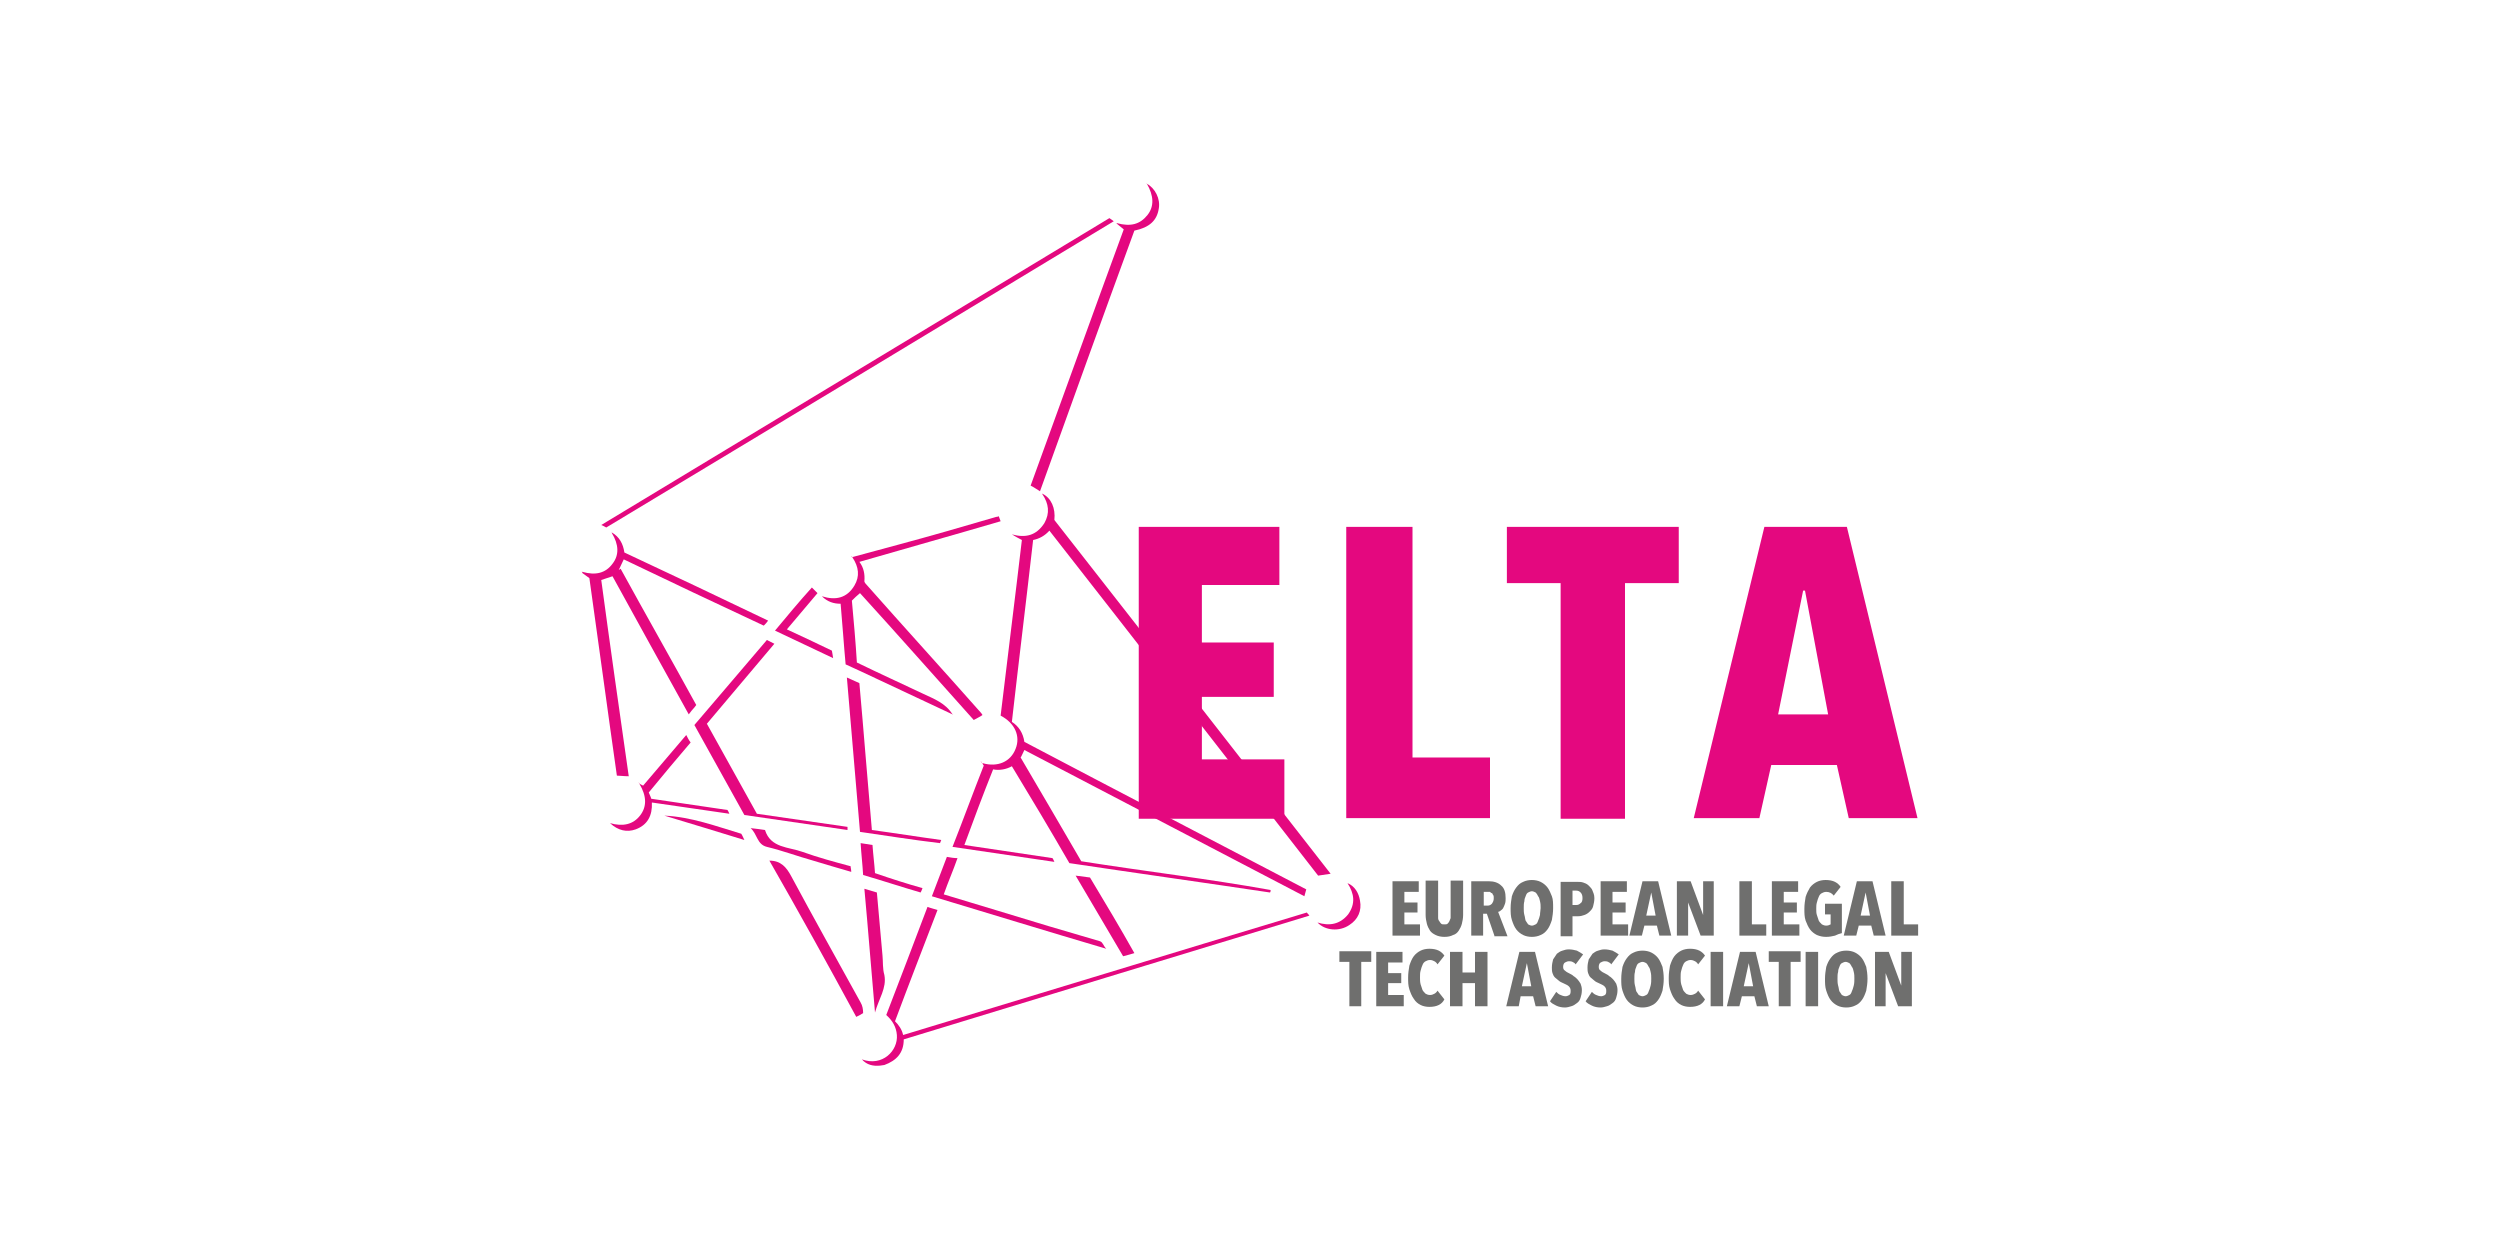 <?xml version="1.0" encoding="utf-8"?>
<!-- Generator: Adobe Illustrator 24.1.2, SVG Export Plug-In . SVG Version: 6.00 Build 0)  -->
<svg version="1.1" id="Ebene_1" xmlns="http://www.w3.org/2000/svg" xmlns:xlink="http://www.w3.org/1999/xlink" x="0px" y="0px"
	 viewBox="0 0 400 200" style="enable-background:new 0 0 400 200;" xml:space="preserve">
<style type="text/css">
	.st0{fill-rule:evenodd;clip-rule:evenodd;fill:#E4087F;}
	.st1{enable-background:new    ;}
	.st2{fill:#E4087F;}
	.st3{fill:#6F6F6E;}
</style>
<g>
	<g>
		<path class="st0" d="M137.9,169.5c3.3,1.2,5.8-1.4,5.6-3.9c-0.1-1.3-0.7-2.3-1.7-3.2c2.2-5.7,4.4-11.5,6.6-17.3
			c0.5,0.2,1,0.3,1.6,0.5c-2.3,6-4.6,11.9-6.8,17.8c0.6,0.6,1.1,1.3,1.3,2.2c21.5-6.5,43-13.1,64.6-19.6c0.1,0.2,0.3,0.3,0.4,0.5
			c-21.7,6.6-43.3,13.2-64.9,19.8c0,2.2-1.2,3.4-3.1,4.1c-0.2,0-0.5,0.1-0.7,0.1C139.7,170.6,138.7,170.4,137.9,169.5L137.9,169.5z"
			/>
		<path class="st0" d="M166.8,79c1.4,0.7,2.1,2.3,1.9,4.2c14.7,18.8,29.5,37.7,44.2,56.6c-0.7,0.1-1.3,0.2-2,0.3
			c-14.3-18.4-28.6-36.8-43-55.2c-0.7,0.8-1.6,1.3-2.6,1.5c-1.1,9.7-2.3,19.4-3.4,29.1c1.1,0.7,1.8,1.8,2,3.2
			c15,7.9,30,15.7,45.1,23.6c-0.1,0.4-0.2,0.7-0.3,1.1c-14.9-7.8-29.9-15.6-44.8-23.4c-0.3,0.6-0.5,1.1-0.6,1.2
			c3.3,5.6,6.5,11.1,9.7,16.6c10.1,1.6,20.3,2.8,30.3,4.6c0,0.1,0,0.3-0.1,0.4c-10.7-1.6-21.4-3.1-32.1-4.7
			c-3-5.2-6.1-10.4-9.2-15.5c-0.9,0.5-2,0.7-3,0.5c-1.6,4-3.1,8-4.6,12.1c4.7,0.7,9.4,1.4,14.1,2.1c0.1,0.2,0.2,0.3,0.3,0.6
			c-5.5-0.8-10.9-1.6-16.3-2.4c1.7-4.3,3.3-8.7,5-13c-0.1-0.1-0.1-0.2-0.2-0.3c0,0,0-0.1,0-0.1c2.4,0.7,4.5-0.2,5.3-2.3
			c0.8-2-0.1-4.1-2.4-5.3c1.1-9.3,2.3-18.7,3.4-28.1c-0.6-0.3-1.1-0.6-1.6-0.9c2.2,0.6,3.9,0.2,5.2-1.8c0.9-1.6,0.7-3.1-0.3-4.6
			C166.7,79,166.7,79,166.8,79z"/>
		<path class="st0" d="M93.2,91.5c2.1,0.6,3.7,0.2,4.8-1.3c1.1-1.4,1-3.1-0.1-4.9c0,0,0-0.1,0-0.1c1.2,0.7,1.8,1.8,2,3.2
			c7.7,3.6,15.3,7.2,23,10.9c-0.2,0.3-0.4,0.5-0.7,0.8c-7.5-3.5-14.9-7-22.4-10.6c-0.3,0.6-0.5,1.1-0.8,1.7c0.1-0.1,0.2-0.1,0.3-0.2
			c4,7.3,8.1,14.5,12.1,21.8c-0.1,0.1-0.2,0.3-0.3,0.4c-0.3,0.3-0.6,0.7-0.9,1.1c-4.1-7.4-8.2-14.8-12.2-22.1
			c-0.6,0.2-1.2,0.4-1.8,0.6c1.4,10.4,2.9,20.9,4.4,31.4c-0.8,0-1.4-0.1-1.9-0.1c-1.5-10.5-2.9-21-4.4-31.6
			c-0.3-0.2-0.7-0.5-1.1-0.8C93.1,91.5,93.2,91.5,93.2,91.5z"/>
		<path class="st0" d="M152.4,114.3c-4.9-2.3-9.8-4.6-14.7-6.9c-0.8-0.4-1.6-0.7-2.4-1.1c-0.3-3.2-0.5-6.4-0.8-9.7
			c-1.1,0-2.1-0.3-3-1.2c2.2,0.7,4,0.3,5.2-1.7c0.9-1.5,0.7-3-0.3-4.5c0,0,0.1,0,0.1-0.1c2.5-0.7,4.9-1.3,7.4-2
			c5.2-1.4,10.4-2.9,15.5-4.4c0.1,0,0.2,0,0.4-0.1c0.1,0.3,0.2,0.5,0.3,0.8c-7.5,2.2-15,4.3-22.6,6.5c0.7,0.9,0.9,2,0.8,3.1
			c0,0.1,0.1,0.3,0.3,0.5c6.1,6.9,12.3,13.7,18.4,20.6c0.1,0.1,0.1,0.2,0.2,0.3c-0.4,0.3-0.9,0.5-1.4,0.8
			c-6.1-6.8-12.1-13.6-18.2-20.3c-0.5,0.4-0.9,0.8-1.3,1.2c0.3,3.3,0.6,6.6,0.8,9.9c3.5,1.7,7,3.3,10.6,5
			C149.4,111.8,151.3,112.5,152.4,114.3C152.4,114.2,152.4,114.3,152.4,114.3z"/>
		<path class="st0" d="M178.7,35.7c2.2,0.6,3.7,0.2,4.9-1.3c1.1-1.4,1-3.1-0.1-5l0,0c1.3,0.7,2.2,2.4,1.9,4c-0.3,1.9-1.5,3-3.9,3.5
			c-5.1,13.9-10.1,27.8-15.1,41.7c-0.5-0.3-0.9-0.6-1.5-0.9c5-13.7,9.9-27.4,14.9-41c-0.4-0.3-0.7-0.6-1.1-0.9
			C178.7,35.8,178.7,35.8,178.7,35.7z"/>
		<path class="st0" d="M97,84.4c-0.2-0.1-0.5-0.3-0.8-0.4c27.1-16.4,54.2-32.7,81.3-49.1c0.2,0.1,0.4,0.3,0.7,0.5
			C151.1,51.8,124.1,68.1,97,84.4z"/>
		<path class="st0" d="M122.7,102.4c0.4,0.2,0.8,0.4,1.2,0.6c-3.6,4.3-7.2,8.5-10.8,12.8c2.7,4.8,5.3,9.6,8,14.4
			c4.9,0.7,9.7,1.4,14.5,2.1c0,0.2,0,0.3,0,0.5c-5.5-0.8-11-1.6-16.5-2.4c-2.7-4.8-5.3-9.6-8-14.4
			C115,111.4,118.9,106.9,122.7,102.4z"/>
		<path class="st0" d="M137.6,133.1c-0.7-8.2-1.4-16.4-2.1-24.7c0.7,0.3,1.3,0.6,2,0.9c0.7,7.8,1.3,15.6,2,23.5
			c3.7,0.5,7.4,1.1,11.1,1.6c-0.1,0.2-0.1,0.3-0.2,0.5C146.1,134.4,141.8,133.7,137.6,133.1z"/>
		<path class="st0" d="M123.1,137.7c1.8,0,2.7,1,3.5,2.5c3.6,6.7,7.4,13.5,11.1,20.2c0.3,0.5,0.4,1.1,0.4,1.7
			c-0.3,0.2-0.7,0.4-1.1,0.6C132.4,154.2,127.8,145.9,123.1,137.7z"/>
		<path class="st0" d="M177,151.8c-9.5-2.8-18.6-5.6-27.9-8.4c0.8-2.1,1.6-4.2,2.4-6.3c0.6,0.1,1.1,0.2,1.7,0.2
			c-0.7,2-1.5,3.8-2.2,5.8c2.9,0.9,5.7,1.7,8.6,2.6c5.5,1.7,10.9,3.3,16.4,4.9C176.5,150.8,176.5,151.3,177,151.8z"/>
		<path class="st0" d="M140,162c-0.6-6.8-1.1-13.3-1.7-19.8c0.7,0.2,1.3,0.4,2,0.6c0.3,3.4,0.6,6.8,0.9,10.1c0.1,1,0,2.1,0.3,3.1
			C141.9,158.1,140.6,159.8,140,162z"/>
		<path class="st0" d="M97.6,131.7c2.1,0.6,3.7,0.2,4.8-1.2c1.1-1.4,1.1-3.1-0.1-5.1c0,0,0,0,0,0c0.2,0.1,0.4,0.2,0.6,0.3
			c2.3-2.7,4.6-5.4,6.9-8.1c0.2,0.4,0.4,0.8,0.7,1.2c-2.3,2.7-4.5,5.3-6.7,8c0.1,0.3,0.3,0.6,0.4,1c4,0.6,8.1,1.2,12.2,1.8
			c0.1,0.2,0.2,0.3,0.3,0.6c-4.2-0.6-8.3-1.2-12.4-1.8c0.1,2.1-0.7,3.6-2.6,4.3C100.3,133.2,98.9,132.9,97.6,131.7
			C97.6,131.7,97.6,131.7,97.6,131.7z"/>
		<path class="st0" d="M181.5,152.5c-0.6,0.2-1.1,0.3-1.8,0.5c-2.5-4.3-5.1-8.6-7.6-12.9c0.8,0.1,1.5,0.2,2.3,0.3
			C176.8,144.4,179.2,148.4,181.5,152.5z"/>
		<path class="st0" d="M124,100.9c2-2.4,3.9-4.7,5.9-6.9c0.3,0.3,0.6,0.6,0.9,0.9c-1.6,1.9-3.2,3.8-4.9,5.8c2.4,1.1,4.9,2.3,7.2,3.4
			c0.1,0.4,0.1,0.7,0.2,1.2C130.2,103.8,127.1,102.4,124,100.9z"/>
		<path class="st0" d="M120.1,132.5c0.9,0.1,1.7,0.2,2.3,0.3c0.9,2.9,3.8,2.7,6,3.5c2.5,0.9,5.1,1.6,7.7,2.3c0,0.3,0.1,0.5,0.1,0.9
			c-2.1-0.6-4.1-1.2-6.1-1.8c-2.5-0.7-4.9-1.6-7.4-2.2C121.1,135.1,121.2,133.5,120.1,132.5z"/>
		<path class="st0" d="M147.6,142.1c-0.1,0.3-0.2,0.5-0.3,0.7c-3.1-0.9-6.1-1.9-9.2-2.8c-0.1-1.7-0.3-3.4-0.4-5.1
			c0.6,0.1,1.2,0.2,1.9,0.3c0.1,1.5,0.3,3,0.4,4.5C142.6,140.6,145.1,141.4,147.6,142.1z"/>
		<path class="st0" d="M210.8,147.6c1.9,0.6,3.6,0.3,4.9-1.3c1.2-1.7,1-3.3-0.1-5l0,0c1.2,0.5,1.8,1.6,2,2.8c0.3,1.6-0.3,3-1.7,3.9
			C214.3,149.1,212,148.9,210.8,147.6L210.8,147.6z"/>
		<path class="st0" d="M106.3,130.5c4.3,0.2,8.3,1.7,12.3,2.9c0.2,0.3,0.3,0.6,0.5,1C114.9,133.1,110.6,131.8,106.3,130.5z"/>
		<path class="st0" d="M215.6,141.3C215.6,141.3,215.5,141.3,215.6,141.3C215.6,141.3,215.6,141.3,215.6,141.3L215.6,141.3z"/>
		<path class="st0" d="M210.8,147.6C210.8,147.6,210.8,147.6,210.8,147.6L210.8,147.6C210.8,147.6,210.8,147.6,210.8,147.6
			L210.8,147.6z"/>
		<path class="st0" d="M137.9,169.5C137.9,169.5,137.9,169.5,137.9,169.5C137.9,169.5,137.9,169.5,137.9,169.5L137.9,169.5z"/>
		<path class="st0" d="M97.6,131.7c0,0,0,0-0.1-0.1C97.6,131.7,97.6,131.7,97.6,131.7C97.6,131.7,97.6,131.7,97.6,131.7z"/>
		<path class="st0" d="M157,121.9c0,0,0.1,0,0.1,0c0,0,0,0.1,0,0.1C157,122,157,121.9,157,121.9L157,121.9z"/>
		<path class="st0" d="M157,121.9c0,0,0,0-0.3-0.2C156.9,121.8,157,121.9,157,121.9L157,121.9z"/>
		<path class="st0" d="M102.4,125.4c0,0,0,0-0.3-0.2C102.3,125.3,102.4,125.3,102.4,125.4L102.4,125.4z"/>
		<path class="st0" d="M152.4,114.2c0,0,0,0,0.1,0.1C152.4,114.3,152.4,114.3,152.4,114.2L152.4,114.2z"/>
		<path class="st0" d="M136.4,89.1c0,0,0.1,0,0.1,0.1c0,0-0.1,0-0.1,0.1C136.4,89.2,136.4,89.1,136.4,89.1
			C136.3,89.1,136.4,89.1,136.4,89.1z"/>
		<path class="st0" d="M136.3,89.1c0,0,0,0-0.1-0.1C136.3,89,136.4,89,136.3,89.1C136.4,89.1,136.3,89.1,136.3,89.1z"/>
		<path class="st0" d="M93.1,91.5c0,0,0.1,0,0.1,0c0,0,0,0.1,0,0.1C93.1,91.5,93.1,91.5,93.1,91.5L93.1,91.5z"/>
		<path class="st0" d="M93.1,91.5C93,91.5,93,91.5,93.1,91.5C93,91.4,93,91.5,93.1,91.5L93.1,91.5z"/>
		<path class="st0" d="M166.7,79c0,0,0,0-0.1-0.1C166.7,79,166.7,79,166.7,79C166.7,79,166.7,79,166.7,79z"/>
		<path class="st0" d="M97.9,85.2c0,0,0,0-0.1-0.1C97.9,85.1,97.9,85.2,97.9,85.2C97.9,85.2,97.9,85.2,97.9,85.2z"/>
		<path class="st0" d="M178.7,35.8c0,0,0,0-0.1-0.1C178.7,35.7,178.7,35.7,178.7,35.8C178.7,35.8,178.7,35.8,178.7,35.8z"/>
		<path class="st0" d="M183.5,29.4c0,0,0,0-0.1-0.1C183.4,29.4,183.5,29.4,183.5,29.4C183.5,29.4,183.5,29.4,183.5,29.4z"/>
	</g>
	<g class="st1">
		<path class="st2" d="M182.2,130.9V84.3h22.5v9.3h-12.4v9.2h11.5v8.7h-11.5v10h13.2v9.5H182.2z"/>
		<path class="st2" d="M215.4,130.9V84.3H226v36.9h12.4v9.7H215.4z"/>
		<path class="st2" d="M260,93.3v37.7h-10.3V93.3h-8.6v-9h27.5v9H260z"/>
		<path class="st2" d="M295.8,130.9l-1.9-8.5h-10.5l-1.9,8.5H271l11.3-46.6h13.2l11.3,46.6H295.8z M288.8,94.5h-0.3l-4,19.8h8
			L288.8,94.5z"/>
	</g>
	<g class="st1">
		<path class="st3" d="M222.8,149.7v-8.7h4.2v1.7h-2.3v1.7h2.1v1.6h-2.1v1.9h2.5v1.8H222.8z"/>
		<path class="st3" d="M233.9,147.8c-0.1,0.4-0.3,0.8-0.5,1.1c-0.2,0.3-0.5,0.6-0.9,0.7c-0.4,0.2-0.8,0.3-1.4,0.3
			c-0.5,0-1-0.1-1.4-0.3c-0.4-0.2-0.7-0.4-0.9-0.7c-0.2-0.3-0.4-0.7-0.5-1.1s-0.2-0.9-0.2-1.4v-5.5h2v5.3c0,0.2,0,0.5,0,0.7
			c0,0.2,0.1,0.4,0.2,0.5c0.1,0.2,0.2,0.3,0.3,0.4c0.1,0.1,0.3,0.1,0.5,0.1s0.4,0,0.5-0.1c0.1-0.1,0.2-0.2,0.3-0.4
			c0.1-0.2,0.1-0.3,0.2-0.5c0-0.2,0-0.4,0-0.7v-5.3h2v5.5C234.1,146.9,234,147.4,233.9,147.8z"/>
		<path class="st3" d="M239.1,149.7l-1.2-3.5h-0.6v3.5h-1.9v-8.7h2.8c0.8,0,1.5,0.2,2,0.7c0.5,0.4,0.7,1.1,0.7,2
			c0,0.3,0,0.6-0.1,0.9c-0.1,0.3-0.2,0.5-0.3,0.7c-0.1,0.2-0.3,0.3-0.4,0.4c-0.1,0.1-0.3,0.2-0.4,0.2l1.5,3.9H239.1z M239,143.7
			c0-0.2,0-0.4-0.1-0.5c-0.1-0.1-0.1-0.3-0.2-0.3s-0.2-0.1-0.3-0.2c-0.1,0-0.2,0-0.4,0h-0.6v2.2h0.6c0.3,0,0.5-0.1,0.7-0.3
			C238.9,144.3,239,144.1,239,143.7z"/>
		<path class="st3" d="M248.5,145.3c0,0.7-0.1,1.3-0.2,1.9c-0.2,0.6-0.4,1.1-0.7,1.5c-0.3,0.4-0.6,0.7-1.1,0.9
			c-0.4,0.2-0.9,0.3-1.4,0.3s-1-0.1-1.4-0.3c-0.4-0.2-0.8-0.5-1.1-0.9c-0.3-0.4-0.5-0.9-0.7-1.5c-0.2-0.6-0.2-1.2-0.2-1.9
			s0.1-1.3,0.2-1.9c0.2-0.6,0.4-1,0.7-1.4s0.6-0.7,1.1-0.9c0.4-0.2,0.9-0.3,1.4-0.3c0.5,0,1,0.1,1.4,0.3c0.4,0.2,0.8,0.5,1.1,0.9
			s0.5,0.9,0.7,1.4S248.5,144.6,248.5,145.3z M246.5,145.3c0-0.4,0-0.7-0.1-1.1c-0.1-0.3-0.1-0.6-0.3-0.8c-0.1-0.2-0.2-0.4-0.4-0.6
			c-0.2-0.1-0.4-0.2-0.6-0.2c-0.2,0-0.4,0.1-0.6,0.2c-0.2,0.1-0.3,0.3-0.4,0.6c-0.1,0.2-0.2,0.5-0.2,0.8c-0.1,0.3-0.1,0.7-0.1,1.1
			c0,0.4,0,0.7,0.1,1.1c0.1,0.3,0.1,0.6,0.2,0.9c0.1,0.2,0.3,0.4,0.4,0.6c0.2,0.1,0.4,0.2,0.6,0.2c0.2,0,0.4-0.1,0.6-0.2
			c0.2-0.1,0.3-0.3,0.4-0.6c0.1-0.2,0.2-0.5,0.3-0.9C246.4,146,246.5,145.6,246.5,145.3z"/>
		<path class="st3" d="M255.1,143.7c0,0.5-0.1,0.9-0.2,1.3s-0.3,0.6-0.6,0.9c-0.2,0.2-0.5,0.4-0.8,0.5c-0.3,0.1-0.6,0.2-1,0.2h-0.9
			v3.2h-1.9v-8.7h2.7c0.3,0,0.6,0,0.9,0.1c0.3,0.1,0.6,0.2,0.9,0.5s0.5,0.5,0.6,0.8S255.1,143.1,255.1,143.7z M253.2,143.7
			c0-0.4-0.1-0.7-0.3-0.9c-0.2-0.2-0.4-0.3-0.7-0.3h-0.6v2.3h0.6c0.3,0,0.5-0.1,0.7-0.3C253.1,144.4,253.2,144.1,253.2,143.7z"/>
		<path class="st3" d="M256.1,149.7v-8.7h4.2v1.7H258v1.7h2.1v1.6H258v1.9h2.5v1.8H256.1z"/>
		<path class="st3" d="M265.5,149.7l-0.4-1.6h-2l-0.4,1.6h-2l2.1-8.7h2.5l2.1,8.7H265.5z M264.2,142.8L264.2,142.8l-0.8,3.7h1.5
			L264.2,142.8z"/>
		<path class="st3" d="M272.1,149.7l-2-5.3h0l0,5.3h-1.8v-8.7h2.2l2,5.4h0l0-5.4h1.7v8.7H272.1z"/>
		<path class="st3" d="M278.3,149.7v-8.7h2v6.9h2.3v1.8H278.3z"/>
		<path class="st3" d="M283.5,149.7v-8.7h4.2v1.7h-2.3v1.7h2.1v1.6h-2.1v1.9h2.5v1.8H283.5z"/>
		<path class="st3" d="M293.6,149.7c-0.4,0.1-0.9,0.2-1.4,0.2c-0.6,0-1-0.1-1.5-0.3c-0.4-0.2-0.8-0.5-1.1-0.9
			c-0.3-0.4-0.5-0.9-0.7-1.4c-0.2-0.6-0.2-1.2-0.2-1.9c0-0.7,0.1-1.3,0.2-1.9c0.2-0.6,0.4-1,0.7-1.5c0.3-0.4,0.7-0.7,1.1-0.9
			c0.4-0.2,0.9-0.3,1.4-0.3c0.6,0,1.1,0.1,1.5,0.3c0.4,0.2,0.7,0.5,0.9,0.8l-1.1,1.4c-0.3-0.4-0.7-0.6-1.2-0.6
			c-0.3,0-0.5,0.1-0.7,0.2c-0.2,0.1-0.4,0.3-0.5,0.6c-0.1,0.2-0.2,0.5-0.3,0.9c-0.1,0.3-0.1,0.7-0.1,1c0,0.4,0,0.7,0.1,1
			c0.1,0.3,0.2,0.6,0.3,0.9c0.1,0.2,0.3,0.4,0.5,0.6c0.2,0.1,0.4,0.2,0.7,0.2c0.3,0,0.5-0.1,0.7-0.2v-1.6h-0.9v-1.7h2.7v4.7
			C294.3,149.4,294,149.5,293.6,149.7z"/>
		<path class="st3" d="M299.8,149.7l-0.4-1.6h-2l-0.4,1.6h-2l2.1-8.7h2.5l2.1,8.7H299.8z M298.5,142.8L298.5,142.8l-0.8,3.7h1.5
			L298.5,142.8z"/>
		<path class="st3" d="M302.6,149.7v-8.7h2v6.9h2.3v1.8H302.6z"/>
	</g>
	<g class="st1">
		<path class="st3" d="M217.8,153.9v7.1h-1.9v-7.1h-1.6v-1.7h5.1v1.7H217.8z"/>
		<path class="st3" d="M220.2,161v-8.7h4.2v1.7h-2.3v1.7h2.1v1.6h-2.1v1.9h2.5v1.8H220.2z"/>
		<path class="st3" d="M230.2,160.8c-0.4,0.2-0.9,0.3-1.5,0.3c-0.5,0-1-0.1-1.4-0.3c-0.4-0.2-0.8-0.5-1.1-1
			c-0.3-0.4-0.5-0.9-0.7-1.5c-0.2-0.6-0.2-1.2-0.2-1.9c0-0.7,0.1-1.3,0.2-1.9c0.2-0.6,0.4-1.1,0.7-1.5c0.3-0.4,0.7-0.7,1.1-0.9
			c0.4-0.2,0.9-0.3,1.4-0.3c0.6,0,1.1,0.1,1.5,0.3c0.4,0.2,0.7,0.5,0.9,0.8l-1.1,1.4c-0.1-0.2-0.3-0.4-0.5-0.5
			c-0.2-0.1-0.4-0.2-0.7-0.2c-0.3,0-0.5,0.1-0.7,0.2c-0.2,0.1-0.4,0.3-0.5,0.6c-0.1,0.2-0.2,0.5-0.3,0.9c-0.1,0.3-0.1,0.7-0.1,1.1
			c0,0.4,0,0.7,0.1,1.1c0.1,0.3,0.2,0.6,0.3,0.9c0.1,0.2,0.3,0.4,0.5,0.6c0.2,0.1,0.4,0.2,0.7,0.2c0.3,0,0.5-0.1,0.7-0.2
			c0.2-0.1,0.4-0.3,0.5-0.5l1.1,1.4C230.9,160.3,230.6,160.6,230.2,160.8z"/>
		<path class="st3" d="M236,161v-3.7h-2v3.7h-2v-8.7h2v3.3h2v-3.3h2v8.7H236z"/>
		<path class="st3" d="M245.7,161l-0.4-1.6h-2L243,161h-2l2.1-8.7h2.5l2.1,8.7H245.7z M244.3,154.1L244.3,154.1l-0.8,3.7h1.5
			L244.3,154.1z"/>
		<path class="st3" d="M252.1,154.3c-0.1-0.2-0.3-0.3-0.5-0.4c-0.2-0.1-0.4-0.1-0.6-0.1c-0.2,0-0.4,0.1-0.6,0.2
			c-0.2,0.1-0.3,0.4-0.3,0.7c0,0.3,0.1,0.5,0.3,0.6c0.2,0.2,0.4,0.3,0.8,0.5c0.2,0.1,0.4,0.2,0.6,0.4c0.2,0.1,0.4,0.3,0.6,0.5
			c0.2,0.2,0.3,0.4,0.5,0.7c0.1,0.3,0.2,0.6,0.2,1c0,0.5-0.1,0.9-0.2,1.2c-0.1,0.4-0.3,0.7-0.6,0.9s-0.5,0.4-0.9,0.5
			c-0.3,0.1-0.7,0.2-1,0.2c-0.5,0-1-0.1-1.4-0.3c-0.4-0.2-0.8-0.4-1-0.7l1-1.5c0.2,0.2,0.4,0.4,0.7,0.5c0.2,0.1,0.5,0.2,0.8,0.2
			c0.2,0,0.4-0.1,0.6-0.2c0.2-0.2,0.2-0.4,0.2-0.7c0-0.3-0.1-0.5-0.3-0.7c-0.2-0.2-0.5-0.3-0.9-0.5c-0.2-0.1-0.5-0.2-0.7-0.4
			s-0.4-0.3-0.6-0.5c-0.2-0.2-0.3-0.4-0.4-0.7c-0.1-0.3-0.1-0.6-0.1-0.9c0-0.5,0.1-0.9,0.2-1.3c0.2-0.3,0.4-0.6,0.6-0.9
			c0.3-0.2,0.5-0.4,0.9-0.5c0.3-0.1,0.6-0.2,1-0.2c0.5,0,0.9,0.1,1.3,0.2c0.4,0.2,0.7,0.4,1,0.6L252.1,154.3z"/>
		<path class="st3" d="M257.8,154.3c-0.1-0.2-0.3-0.3-0.5-0.4c-0.2-0.1-0.4-0.1-0.6-0.1c-0.2,0-0.4,0.1-0.6,0.2
			c-0.2,0.1-0.3,0.4-0.3,0.7c0,0.3,0.1,0.5,0.3,0.6c0.2,0.2,0.4,0.3,0.8,0.5c0.2,0.1,0.4,0.2,0.6,0.4c0.2,0.1,0.4,0.3,0.6,0.5
			c0.2,0.2,0.3,0.4,0.5,0.7c0.1,0.3,0.2,0.6,0.2,1c0,0.5-0.1,0.9-0.2,1.2c-0.1,0.4-0.3,0.7-0.6,0.9s-0.5,0.4-0.9,0.5
			c-0.3,0.1-0.7,0.2-1,0.2c-0.5,0-1-0.1-1.4-0.3c-0.4-0.2-0.8-0.4-1-0.7l1-1.5c0.2,0.2,0.4,0.4,0.7,0.5c0.2,0.1,0.5,0.2,0.8,0.2
			c0.2,0,0.4-0.1,0.6-0.2c0.2-0.2,0.2-0.4,0.2-0.7c0-0.3-0.1-0.5-0.3-0.7c-0.2-0.2-0.5-0.3-0.9-0.5c-0.2-0.1-0.5-0.2-0.7-0.4
			s-0.4-0.3-0.6-0.5c-0.2-0.2-0.3-0.4-0.4-0.7c-0.1-0.3-0.1-0.6-0.1-0.9c0-0.5,0.1-0.9,0.2-1.3c0.2-0.3,0.4-0.6,0.6-0.9
			c0.3-0.2,0.5-0.4,0.9-0.5c0.3-0.1,0.6-0.2,1-0.2c0.5,0,0.9,0.1,1.3,0.2c0.4,0.2,0.7,0.4,1,0.6L257.8,154.3z"/>
		<path class="st3" d="M266.2,156.6c0,0.7-0.1,1.3-0.2,1.9c-0.2,0.6-0.4,1.1-0.7,1.5c-0.3,0.4-0.6,0.7-1.1,0.9
			c-0.4,0.2-0.9,0.3-1.4,0.3c-0.5,0-1-0.1-1.4-0.3c-0.4-0.2-0.8-0.5-1.1-0.9s-0.5-0.9-0.7-1.5c-0.2-0.6-0.2-1.2-0.2-1.9
			s0.1-1.3,0.2-1.9c0.2-0.6,0.4-1,0.7-1.4c0.3-0.4,0.6-0.7,1.1-0.9c0.4-0.2,0.9-0.3,1.4-0.3c0.5,0,1,0.1,1.4,0.3
			c0.4,0.2,0.8,0.5,1.1,0.9c0.3,0.4,0.5,0.9,0.7,1.4C266.1,155.2,266.2,155.9,266.2,156.6z M264.2,156.6c0-0.4,0-0.7-0.1-1.1
			c-0.1-0.3-0.1-0.6-0.3-0.8c-0.1-0.2-0.2-0.4-0.4-0.6c-0.2-0.1-0.4-0.2-0.6-0.2c-0.2,0-0.4,0.1-0.6,0.2c-0.2,0.1-0.3,0.3-0.4,0.6
			c-0.1,0.2-0.2,0.5-0.2,0.8c-0.1,0.3-0.1,0.7-0.1,1.1c0,0.4,0,0.7,0.1,1.1c0.1,0.3,0.1,0.6,0.2,0.9c0.1,0.2,0.3,0.4,0.4,0.6
			c0.2,0.1,0.4,0.2,0.6,0.2c0.2,0,0.4-0.1,0.6-0.2c0.2-0.1,0.3-0.3,0.4-0.6c0.1-0.2,0.2-0.5,0.3-0.9
			C264.2,157.3,264.2,156.9,264.2,156.6z"/>
		<path class="st3" d="M271.9,160.8c-0.4,0.2-0.9,0.3-1.5,0.3c-0.5,0-1-0.1-1.4-0.3c-0.4-0.2-0.8-0.5-1.1-1
			c-0.3-0.4-0.5-0.9-0.7-1.5c-0.2-0.6-0.2-1.2-0.2-1.9c0-0.7,0.1-1.3,0.2-1.9c0.2-0.6,0.4-1.1,0.7-1.5c0.3-0.4,0.7-0.7,1.1-0.9
			c0.4-0.2,0.9-0.3,1.4-0.3c0.6,0,1.1,0.1,1.5,0.3c0.4,0.2,0.7,0.5,0.9,0.8l-1.1,1.4c-0.1-0.2-0.3-0.4-0.5-0.5
			c-0.2-0.1-0.4-0.2-0.7-0.2c-0.3,0-0.5,0.1-0.7,0.2c-0.2,0.1-0.4,0.3-0.5,0.6c-0.1,0.2-0.2,0.5-0.3,0.9c-0.1,0.3-0.1,0.7-0.1,1.1
			c0,0.4,0,0.7,0.1,1.1c0.1,0.3,0.2,0.6,0.3,0.9c0.1,0.2,0.3,0.4,0.5,0.6c0.2,0.1,0.4,0.2,0.7,0.2c0.3,0,0.5-0.1,0.7-0.2
			c0.2-0.1,0.4-0.3,0.5-0.5l1.1,1.4C272.6,160.3,272.3,160.6,271.9,160.8z"/>
		<path class="st3" d="M273.7,161v-8.7h2v8.7H273.7z"/>
		<path class="st3" d="M281.1,161l-0.4-1.6h-2l-0.4,1.6h-2l2.1-8.7h2.5l2.1,8.7H281.1z M279.8,154.1L279.8,154.1l-0.8,3.7h1.5
			L279.8,154.1z"/>
		<path class="st3" d="M286.5,153.9v7.1h-1.9v-7.1H283v-1.7h5.1v1.7H286.5z"/>
		<path class="st3" d="M288.9,161v-8.7h2v8.7H288.9z"/>
		<path class="st3" d="M298.8,156.6c0,0.7-0.1,1.3-0.2,1.9c-0.2,0.6-0.4,1.1-0.7,1.5c-0.3,0.4-0.6,0.7-1.1,0.9
			c-0.4,0.2-0.9,0.3-1.4,0.3c-0.5,0-1-0.1-1.4-0.3c-0.4-0.2-0.8-0.5-1.1-0.9s-0.5-0.9-0.7-1.5c-0.2-0.6-0.2-1.2-0.2-1.9
			s0.1-1.3,0.2-1.9c0.2-0.6,0.4-1,0.7-1.4c0.3-0.4,0.6-0.7,1.1-0.9c0.4-0.2,0.9-0.3,1.4-0.3c0.5,0,1,0.1,1.4,0.3
			c0.4,0.2,0.8,0.5,1.1,0.9c0.3,0.4,0.5,0.9,0.7,1.4C298.7,155.2,298.8,155.9,298.8,156.6z M296.7,156.6c0-0.4,0-0.7-0.1-1.1
			c-0.1-0.3-0.1-0.6-0.3-0.8c-0.1-0.2-0.2-0.4-0.4-0.6c-0.2-0.1-0.4-0.2-0.6-0.2c-0.2,0-0.4,0.1-0.6,0.2c-0.2,0.1-0.3,0.3-0.4,0.6
			c-0.1,0.2-0.2,0.5-0.2,0.8c-0.1,0.3-0.1,0.7-0.1,1.1c0,0.4,0,0.7,0.1,1.1c0.1,0.3,0.1,0.6,0.2,0.9c0.1,0.2,0.3,0.4,0.4,0.6
			c0.2,0.1,0.4,0.2,0.6,0.2c0.2,0,0.4-0.1,0.6-0.2c0.2-0.1,0.3-0.3,0.4-0.6c0.1-0.2,0.2-0.5,0.3-0.9
			C296.7,157.3,296.7,156.9,296.7,156.6z"/>
		<path class="st3" d="M303.7,161l-2-5.3h0l0,5.3H300v-8.7h2.2l2,5.4h0l0-5.4h1.7v8.7H303.7z"/>
	</g>
</g>
</svg>
